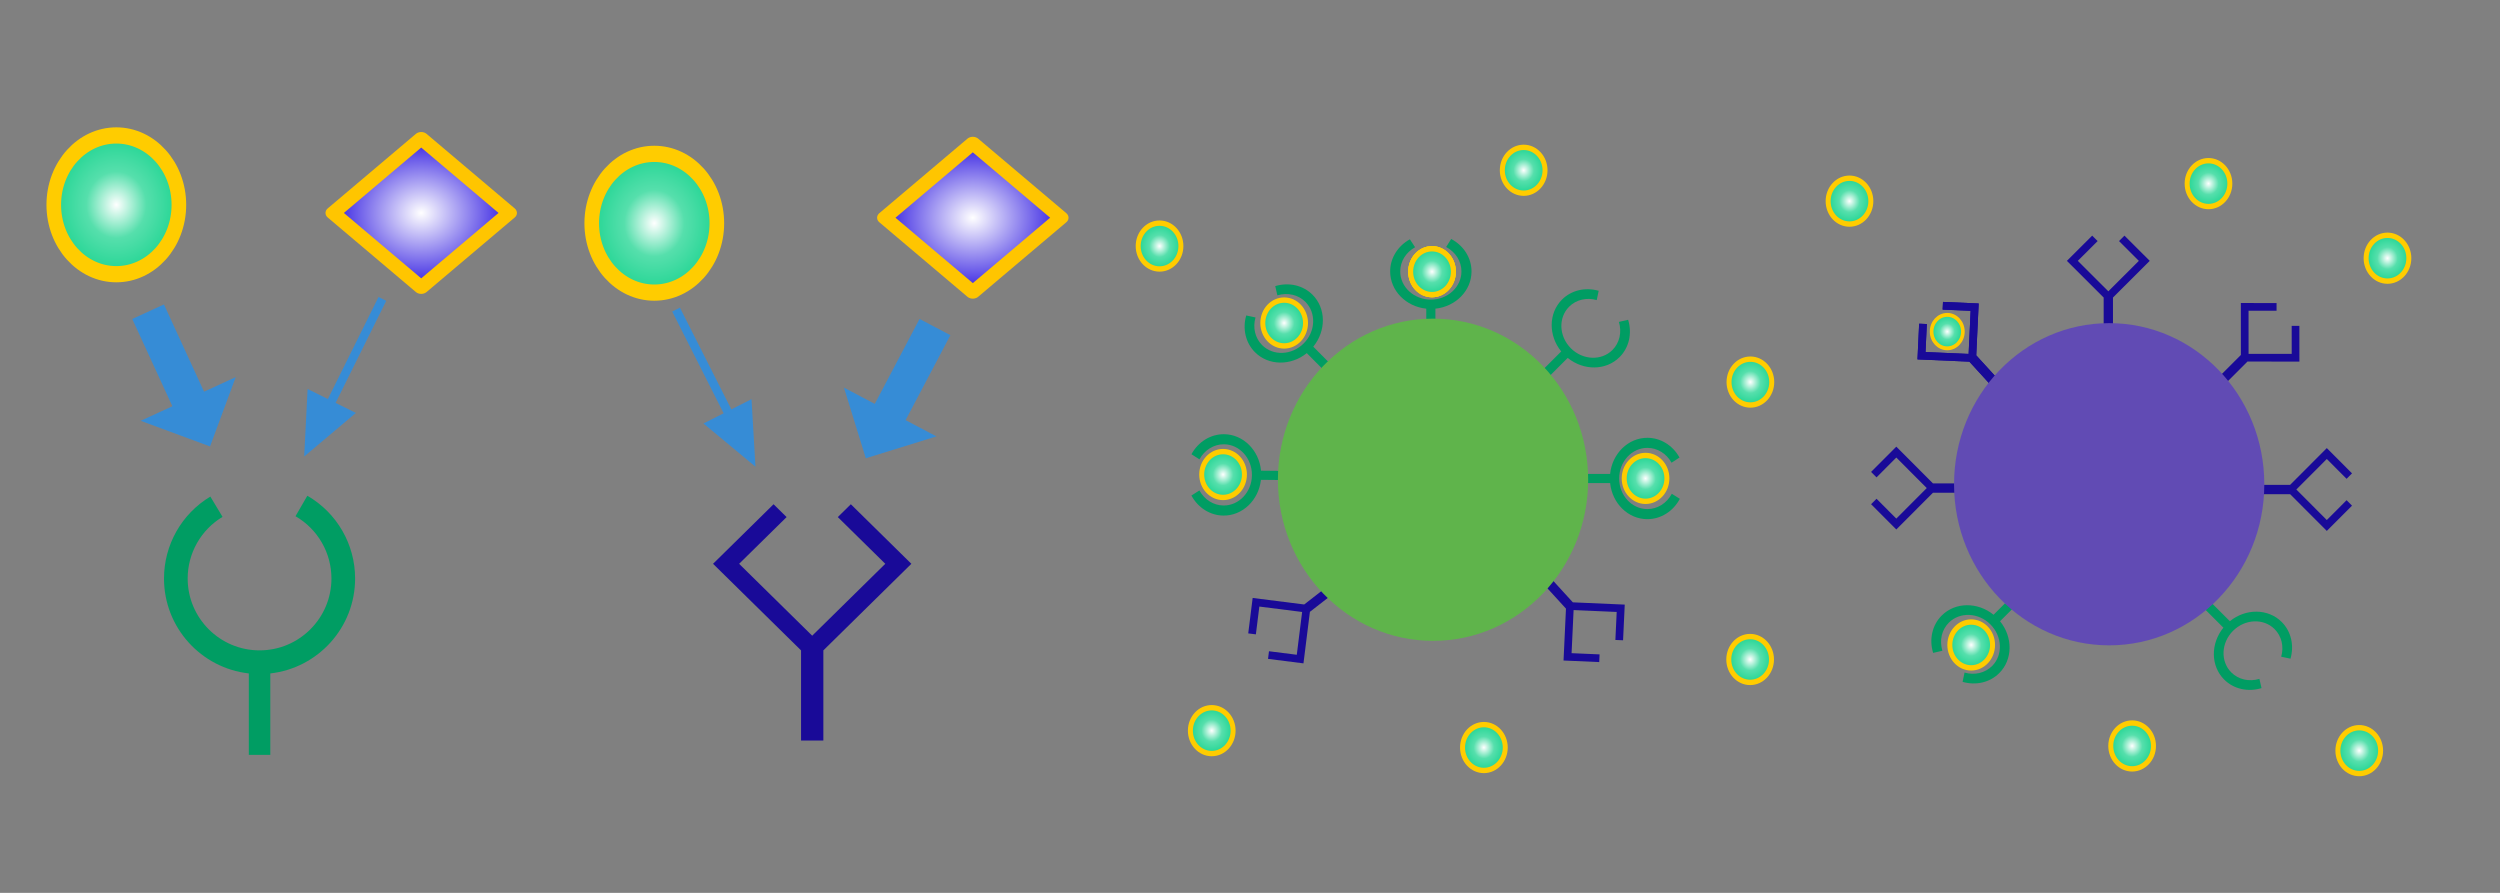 <?xml version="1.0" encoding="UTF-8" standalone="no"?>
<!DOCTYPE svg PUBLIC "-//W3C//DTD SVG 1.1//EN" "http://www.w3.org/Graphics/SVG/1.1/DTD/svg11.dtd">
<svg width="100%" height="100%" viewBox="0 0 4200 1500" version="1.1" xmlns="http://www.w3.org/2000/svg" xmlns:xlink="http://www.w3.org/1999/xlink" xml:space="preserve" xmlns:serif="http://www.serif.com/" style="fill-rule:evenodd;clip-rule:evenodd;stroke-linecap:round;stroke-linejoin:round;stroke-miterlimit:1.5;">
    <rect x="0" y="0" width="4200" height="1500" fill="#808080" stroke="none"/>
    <g transform="matrix(0.917,0,0,1.017,-50.736,-226.322)">
        <circle cx="268.444" cy="560.898" r="114.602" style="fill:url(#_Radial1);stroke:rgb(255,204,0);stroke-width:26.79px;"/>
    </g>
    <g transform="matrix(0.313,0,0,0.336,2321.78,267.979)">
        <circle cx="268.444" cy="560.898" r="114.602" style="fill:url(#_Radial2);stroke:rgb(255,204,0);stroke-width:26.79px;"/>
    </g>
    <g transform="matrix(0.313,0,0,0.336,2321.78,267.979)">
        <circle cx="268.444" cy="560.898" r="114.602" style="fill:url(#_Radial3);stroke:rgb(255,204,0);stroke-width:26.79px;"/>
    </g>
    <g transform="matrix(0.313,0,0,0.336,2321.78,267.979)">
        <circle cx="268.444" cy="560.898" r="114.602" style="fill:url(#_Radial4);stroke:rgb(255,204,0);stroke-width:26.79px;"/>
    </g>
    <g transform="matrix(0.313,0,0,0.336,2073.38,354.198)">
        <circle cx="268.444" cy="560.898" r="114.602" style="fill:url(#_Radial5);stroke:rgb(255,204,0);stroke-width:26.79px;"/>
    </g>
    <g transform="matrix(0.313,0,0,0.336,2475.74,97.594)">
        <circle cx="268.444" cy="560.898" r="114.602" style="fill:url(#_Radial6);stroke:rgb(255,204,0);stroke-width:26.79px;"/>
    </g>
    <g transform="matrix(0.313,0,0,0.336,1951.7,1039.03)">
        <circle cx="268.444" cy="560.898" r="114.602" style="fill:url(#_Radial7);stroke:rgb(255,204,0);stroke-width:26.79px;"/>
    </g>
    <g transform="matrix(0.313,0,0,0.336,3497.96,1064.74)">
        <circle cx="268.444" cy="560.898" r="114.602" style="fill:url(#_Radial8);stroke:rgb(255,204,0);stroke-width:26.79px;"/>
    </g>
    <g transform="matrix(0.313,0,0,0.336,2856.63,453.432)">
        <circle cx="268.444" cy="560.898" r="114.602" style="fill:url(#_Radial9);stroke:rgb(255,204,0);stroke-width:26.79px;"/>
    </g>
    <g transform="matrix(0.313,0,0,0.336,3626.23,120.023)">
        <circle cx="268.444" cy="560.898" r="114.602" style="fill:url(#_Radial10);stroke:rgb(255,204,0);stroke-width:26.79px;"/>
    </g>
    <g transform="matrix(0.313,0,0,0.336,2856.21,919.472)">
        <circle cx="268.444" cy="560.898" r="114.602" style="fill:url(#_Radial11);stroke:rgb(255,204,0);stroke-width:26.79px;"/>
    </g>
    <g transform="matrix(0.313,0,0,0.336,3926.94,245.318)">
        <circle cx="268.444" cy="560.898" r="114.602" style="fill:url(#_Radial12);stroke:rgb(255,204,0);stroke-width:26.79px;"/>
    </g>
    <g transform="matrix(0.313,0,0,0.336,2408.91,1067.4)">
        <circle cx="268.444" cy="560.898" r="114.602" style="fill:url(#_Radial13);stroke:rgb(255,204,0);stroke-width:26.79px;"/>
    </g>
    <g transform="matrix(0.313,0,0,0.336,3023.12,149.468)">
        <circle cx="268.444" cy="560.898" r="114.602" style="fill:url(#_Radial14);stroke:rgb(255,204,0);stroke-width:26.79px;"/>
    </g>
    <g transform="matrix(0.313,0,0,0.336,3879.52,1072.6)">
        <circle cx="268.444" cy="560.898" r="114.602" style="fill:url(#_Radial15);stroke:rgb(255,204,0);stroke-width:26.79px;"/>
    </g>
    <g transform="matrix(0.313,0,0,0.336,1864.01,224.915)">
        <circle cx="268.444" cy="560.898" r="114.602" style="fill:url(#_Radial16);stroke:rgb(255,204,0);stroke-width:26.79px;"/>
    </g>
    <g transform="matrix(0.313,0,0,0.336,1970.74,608.749)">
        <circle cx="268.444" cy="560.898" r="114.602" style="fill:url(#_Radial17);stroke:rgb(255,204,0);stroke-width:26.79px;"/>
    </g>
    <g transform="matrix(0.313,0,0,0.336,2680.5,615.246)">
        <circle cx="268.444" cy="560.898" r="114.602" style="fill:url(#_Radial18);stroke:rgb(255,204,0);stroke-width:26.79px;"/>
    </g>
    <g transform="matrix(0.917,0,0,1.017,853.045,-195.398)">
        <circle cx="268.444" cy="560.898" r="114.602" style="fill:url(#_Radial19);stroke:rgb(255,204,0);stroke-width:26.79px;"/>
    </g>
    <g transform="matrix(-0.507,-1.103,1.477,-0.679,-173.229,1128.29)">
        <path d="M174.439,409.25L174.439,445.288L102.094,391.23L174.439,337.173L174.439,373.211L307.33,373.211L307.33,409.25L174.439,409.25Z" style="fill:rgb(54,140,214);"/>
    </g>
    <g transform="matrix(0.566,-1.074,1.437,0.758,834.596,582.978)">
        <path d="M174.439,409.25L174.439,445.288L102.094,391.23L174.439,337.173L174.439,373.211L307.33,373.211L307.33,409.25L174.439,409.25Z" style="fill:rgb(54,140,214);"/>
    </g>
    <g transform="matrix(-0.65,-1.286,0.747,-0.378,1043.29,1063.24)">
        <path d="M174.439,399.88L174.439,445.288L102.094,391.23L174.439,337.173L174.439,382.581L307.33,382.581L307.33,399.88L174.439,399.88Z" style="fill:rgb(54,140,214);"/>
    </g>
    <g transform="matrix(0.64,-1.29,0.75,0.372,152.268,753.1)">
        <path d="M174.439,399.88L174.439,445.288L102.094,391.23L174.439,337.173L174.439,382.581L307.33,382.581L307.33,399.88L174.439,399.88Z" style="fill:rgb(54,140,214);"/>
    </g>
    <g transform="matrix(1.483,0,0,1.254,241.754,-298.298)">
        <path d="M314.15,423.37L413.949,523.169L314.15,622.969L214.351,523.169L314.15,423.37Z" style="fill:url(#_Radial20);stroke:rgb(255,197,0);stroke-width:17.25px;"/>
    </g>
    <g transform="matrix(1.483,0,0,1.254,1168.44,-290.28)">
        <path d="M314.15,423.37L413.949,523.169L314.15,622.969L214.351,523.169L314.15,423.37Z" style="fill:url(#_Radial21);stroke:rgb(255,197,0);stroke-width:17.25px;"/>
    </g>
    <g transform="matrix(2.174,0,0,2.139,910.376,84.396)">
        <path d="M200.27,471.366L132.263,403.36L179.029,356.593L189.105,366.669L152.415,403.36L208.888,459.833L265.362,403.36L228.671,366.669L238.747,356.593L285.513,403.36L217.507,471.366L217.507,542.19L200.27,542.19L200.27,471.366Z" style="fill:rgb(25,10,152);"/>
    </g>
    <g transform="matrix(-0.557,-0.717,0.716,-0.556,1974.69,1433.55)">
        <path d="M200.27,471.366L132.263,403.36L179.029,356.593L189.105,366.669L152.415,403.36L208.888,459.833L265.362,403.36L228.671,366.669L238.747,356.593L285.513,403.36L217.507,471.366L217.507,542.19L200.27,542.19L200.27,471.366Z" style="fill:rgb(25,10,152);"/>
    </g>
    <g transform="matrix(-0.671,0.613,-0.611,-0.669,3064.77,1204.5)">
        <path d="M200.27,471.366L132.263,403.36L179.029,356.593L189.105,366.669L152.415,403.36L208.888,459.833L265.362,403.36L228.671,366.669L238.747,356.593L285.513,403.36L217.507,471.366L217.507,542.19L200.27,542.19L200.27,471.366Z" style="fill:rgb(25,10,152);"/>
    </g>
    <g transform="matrix(2.095,0,0,2.095,-77.027,-117.275)">
        <path d="M236.291,596.012C198.051,591.723 168.284,559.244 168.284,519.867C168.284,492.969 182.388,468.04 205.445,454.187L215.22,470.455C197.874,480.877 187.264,499.631 187.264,519.867C187.264,551.682 213.094,577.513 244.909,577.513C276.725,577.513 302.555,551.682 302.555,519.867C302.555,499.272 291.568,480.242 273.732,469.945L283.222,453.508C306.93,467.196 321.534,492.492 321.534,519.867C321.534,559.244 291.768,591.723 253.528,596.012L253.528,661.305L236.291,661.305L236.291,596.012Z" style="fill:rgb(0,157,99);"/>
    </g>
    <g transform="matrix(0.892,0,0,0.822,2185.35,28.655)">
        <path d="M236.291,596.012C198.051,591.723 168.284,559.244 168.284,519.867C168.284,492.969 182.388,468.04 205.445,454.187L215.22,470.455C197.874,480.877 187.264,499.631 187.264,519.867C187.264,551.682 213.094,577.513 244.909,577.513C276.725,577.513 302.555,551.682 302.555,519.867C302.555,499.272 291.568,480.242 273.732,469.945L283.222,453.508C306.93,467.196 321.534,492.492 321.534,519.867C321.534,559.244 291.768,591.723 253.528,596.012L253.528,661.305L236.291,661.305L236.291,596.012Z" style="fill:rgb(0,157,99);"/>
    </g>
    <g transform="matrix(0.631,0.631,-0.581,0.581,2820.04,95.028)">
        <path d="M236.291,596.012C198.051,591.723 168.284,559.244 168.284,519.867C168.284,492.969 182.388,468.04 205.445,454.187L215.22,470.455C197.874,480.877 187.264,499.631 187.264,519.867C187.264,551.682 213.094,577.513 244.909,577.513C276.725,577.513 302.555,551.682 302.555,519.867C302.555,499.272 291.568,480.242 273.732,469.945L283.222,453.508C306.93,467.196 321.534,492.492 321.534,519.867C321.534,559.244 291.768,591.723 253.528,596.012L253.528,661.305L236.291,661.305L236.291,596.012Z" style="fill:rgb(0,157,99);"/>
    </g>
    <g transform="matrix(-0.631,0.631,-0.581,-0.581,4241.55,1240.81)">
        <path d="M236.291,596.012C198.051,591.723 168.284,559.244 168.284,519.867C168.284,492.969 182.388,468.04 205.445,454.187L215.22,470.455C197.874,480.877 187.264,499.631 187.264,519.867C187.264,551.682 213.094,577.513 244.909,577.513C276.725,577.513 302.555,551.682 302.555,519.867C302.555,499.272 291.568,480.242 273.732,469.945L283.222,453.508C306.93,467.196 321.534,492.492 321.534,519.867C321.534,559.244 291.768,591.723 253.528,596.012L253.528,661.305L236.291,661.305L236.291,596.012Z" style="fill:rgb(0,157,99);"/>
    </g>
    <g transform="matrix(0.632,-0.629,0.58,0.583,1700.39,394.412)">
        <path d="M236.291,596.012C198.051,591.723 168.284,559.244 168.284,519.867C168.284,492.969 182.388,468.04 205.445,454.187L215.22,470.455C197.874,480.877 187.264,499.631 187.264,519.867C187.264,551.682 213.094,577.513 244.909,577.513C276.725,577.513 302.555,551.682 302.555,519.867C302.555,499.272 291.568,480.242 273.732,469.945L283.222,453.508C306.93,467.196 321.534,492.492 321.534,519.867C321.534,559.244 291.768,591.723 253.528,596.012L253.528,661.305L236.291,661.305L236.291,596.012Z" style="fill:rgb(0,157,99);"/>
    </g>
    <g transform="matrix(0.008,-0.892,0.822,0.008,1626.58,1012.12)">
        <path d="M236.291,596.012C198.051,591.723 168.284,559.244 168.284,519.867C168.284,492.969 182.388,468.04 205.445,454.187L215.22,470.455C197.874,480.877 187.264,499.631 187.264,519.867C187.264,551.682 213.094,577.513 244.909,577.513C276.725,577.513 302.555,551.682 302.555,519.867C302.555,499.272 291.568,480.242 273.732,469.945L283.222,453.508C306.93,467.196 321.534,492.492 321.534,519.867C321.534,559.244 291.768,591.723 253.528,596.012L253.528,661.305L236.291,661.305L236.291,596.012Z" style="fill:rgb(0,157,99);"/>
    </g>
    <g transform="matrix(-0,0.892,-0.822,-0,3194.92,585.387)">
        <path d="M236.291,596.012C198.051,591.723 168.284,559.244 168.284,519.867C168.284,492.969 182.388,468.04 205.445,454.187L215.22,470.455C197.874,480.877 187.264,499.631 187.264,519.867C187.264,551.682 213.094,577.513 244.909,577.513C276.725,577.513 302.555,551.682 302.555,519.867C302.555,499.272 291.568,480.242 273.732,469.945L283.222,453.508C306.93,467.196 321.534,492.492 321.534,519.867C321.534,559.244 291.768,591.723 253.528,596.012L253.528,661.305L236.291,661.305L236.291,596.012Z" style="fill:rgb(0,157,99);"/>
    </g>
    <g transform="matrix(1.25,0,0,1.174,-790.176,-76.594)">
        <ellipse cx="2558.14" cy="751.769" rx="208.491" ry="230.542" style="fill:rgb(95,180,75);"/>
    </g>
    <g transform="matrix(-0.313,1.04083e-16,-1.17961e-16,-0.336,3395.63,1271.98)">
        <circle cx="268.444" cy="560.898" r="114.602" style="fill:url(#_Radial22);stroke:rgb(255,204,0);stroke-width:26.79px;"/>
    </g>
    <g transform="matrix(-0.229,7.6118e-17,-8.6344e-17,-0.245,3332.85,694.5)">
        <circle cx="268.444" cy="560.898" r="114.602" style="fill:url(#_Radial23);stroke:rgb(255,204,0);stroke-width:26.79px;"/>
    </g>
    <g transform="matrix(5.55112e-17,0.908,-0.906,1.11022e-16,4274.47,632.706)">
        <path d="M200.27,471.366L132.263,403.36L179.029,356.593L189.105,366.669L152.415,403.36L208.888,459.833L265.362,403.36L228.671,366.669L238.747,356.593L285.513,403.36L217.507,471.366L217.507,542.19L200.27,542.19L200.27,471.366Z" style="fill:rgb(25,10,152);"/>
    </g>
    <g transform="matrix(0.642,0.642,-0.641,0.641,3938.26,165.615)">
        <path d="M200.27,471.366L132.263,403.36L179.029,356.593L189.105,366.669L152.415,403.36L208.888,459.833L265.362,403.36L228.671,366.669L238.747,356.593L285.513,403.36L217.507,471.366L217.507,542.19L200.27,542.19L200.27,471.366Z" style="fill:rgb(25,10,152);"/>
    </g>
    <g transform="matrix(0.908,-3.1225e-17,9.71445e-17,0.906,3352.31,72.795)">
        <path d="M200.27,471.366L132.263,403.36L179.029,356.593L189.105,366.669L152.415,403.36L208.888,459.833L265.362,403.36L228.671,366.669L238.747,356.593L285.513,403.36L217.507,471.366L217.507,542.19L200.27,542.19L200.27,471.366Z" style="fill:rgb(25,10,152);"/>
    </g>
    <g transform="matrix(0.671,-0.613,0.611,0.669,2886.15,415.009)">
        <path d="M200.27,471.366L132.263,403.36L179.029,356.593L189.105,366.669L152.415,403.36L208.888,459.833L265.362,403.36L228.671,366.669L238.747,356.593L285.513,403.36L217.507,471.366L217.507,542.19L200.27,542.19L200.27,471.366Z" style="fill:rgb(25,10,152);"/>
    </g>
    <g transform="matrix(0.671,-0.613,0.611,0.669,2886.15,415.009)">
        <path d="M200.27,471.366L132.263,403.36L179.029,356.593L189.105,366.669L152.415,403.36L208.888,459.833L265.362,403.36L228.671,366.669L238.747,356.593L285.513,403.36L217.507,471.366L217.507,542.19L200.27,542.19L200.27,471.366Z" style="fill:rgb(25,10,152);"/>
    </g>
    <g transform="matrix(-3.72966e-17,-0.908,0.906,-3.67761e-16,2820.34,1009.62)">
        <path d="M200.27,471.366L132.263,403.36L179.029,356.593L189.105,366.669L152.415,403.36L208.888,459.833L265.362,403.36L228.671,366.669L238.747,356.593L285.513,403.36L217.507,471.366L217.507,542.19L200.27,542.19L200.27,471.366Z" style="fill:rgb(25,10,152);"/>
    </g>
    <g transform="matrix(-0.631,-0.631,0.581,-0.581,3162.89,1539.06)">
        <path d="M236.291,596.012C198.051,591.723 168.284,559.244 168.284,519.867C168.284,492.969 182.388,468.04 205.445,454.187L215.22,470.455C197.874,480.877 187.264,499.631 187.264,519.867C187.264,551.682 213.094,577.513 244.909,577.513C276.725,577.513 302.555,551.682 302.555,519.867C302.555,499.272 291.568,480.242 273.732,469.945L283.222,453.508C306.93,467.196 321.534,492.492 321.534,519.867C321.534,559.244 291.768,591.723 253.528,596.012L253.528,661.305L236.291,661.305L236.291,596.012Z" style="fill:rgb(0,157,99);"/>
    </g>
    <g transform="matrix(-1.25,3.88578e-16,-3.88578e-16,-1.174,6741.09,1696.11)">
        <ellipse cx="2558.14" cy="751.769" rx="208.491" ry="230.542" style="fill:rgb(97,75,180);"/>
    </g>
    <defs>
        <radialGradient id="_Radial1" cx="0" cy="0" r="1" gradientUnits="userSpaceOnUse" gradientTransform="matrix(114.602,0,0,114.602,268.444,560.898)"><stop offset="0" style="stop-color:white;stop-opacity:1"/><stop offset="0.48" style="stop-color:rgb(86,223,172);stop-opacity:1"/><stop offset="1" style="stop-color:rgb(34,213,147);stop-opacity:1"/></radialGradient>
        <radialGradient id="_Radial2" cx="0" cy="0" r="1" gradientUnits="userSpaceOnUse" gradientTransform="matrix(114.602,0,0,114.602,268.444,560.898)"><stop offset="0" style="stop-color:white;stop-opacity:1"/><stop offset="0.48" style="stop-color:rgb(86,223,172);stop-opacity:1"/><stop offset="1" style="stop-color:rgb(34,213,147);stop-opacity:1"/></radialGradient>
        <radialGradient id="_Radial3" cx="0" cy="0" r="1" gradientUnits="userSpaceOnUse" gradientTransform="matrix(114.602,0,0,114.602,268.444,560.898)"><stop offset="0" style="stop-color:white;stop-opacity:1"/><stop offset="0.48" style="stop-color:rgb(86,223,172);stop-opacity:1"/><stop offset="1" style="stop-color:rgb(34,213,147);stop-opacity:1"/></radialGradient>
        <radialGradient id="_Radial4" cx="0" cy="0" r="1" gradientUnits="userSpaceOnUse" gradientTransform="matrix(114.602,0,0,114.602,268.444,560.898)"><stop offset="0" style="stop-color:white;stop-opacity:1"/><stop offset="0.48" style="stop-color:rgb(86,223,172);stop-opacity:1"/><stop offset="1" style="stop-color:rgb(34,213,147);stop-opacity:1"/></radialGradient>
        <radialGradient id="_Radial5" cx="0" cy="0" r="1" gradientUnits="userSpaceOnUse" gradientTransform="matrix(114.602,0,0,114.602,268.444,560.898)"><stop offset="0" style="stop-color:white;stop-opacity:1"/><stop offset="0.48" style="stop-color:rgb(86,223,172);stop-opacity:1"/><stop offset="1" style="stop-color:rgb(34,213,147);stop-opacity:1"/></radialGradient>
        <radialGradient id="_Radial6" cx="0" cy="0" r="1" gradientUnits="userSpaceOnUse" gradientTransform="matrix(114.602,0,0,114.602,268.444,560.898)"><stop offset="0" style="stop-color:white;stop-opacity:1"/><stop offset="0.48" style="stop-color:rgb(86,223,172);stop-opacity:1"/><stop offset="1" style="stop-color:rgb(34,213,147);stop-opacity:1"/></radialGradient>
        <radialGradient id="_Radial7" cx="0" cy="0" r="1" gradientUnits="userSpaceOnUse" gradientTransform="matrix(114.602,0,0,114.602,268.444,560.898)"><stop offset="0" style="stop-color:white;stop-opacity:1"/><stop offset="0.48" style="stop-color:rgb(86,223,172);stop-opacity:1"/><stop offset="1" style="stop-color:rgb(34,213,147);stop-opacity:1"/></radialGradient>
        <radialGradient id="_Radial8" cx="0" cy="0" r="1" gradientUnits="userSpaceOnUse" gradientTransform="matrix(114.602,0,0,114.602,268.444,560.898)"><stop offset="0" style="stop-color:white;stop-opacity:1"/><stop offset="0.48" style="stop-color:rgb(86,223,172);stop-opacity:1"/><stop offset="1" style="stop-color:rgb(34,213,147);stop-opacity:1"/></radialGradient>
        <radialGradient id="_Radial9" cx="0" cy="0" r="1" gradientUnits="userSpaceOnUse" gradientTransform="matrix(114.602,0,0,114.602,268.444,560.898)"><stop offset="0" style="stop-color:white;stop-opacity:1"/><stop offset="0.48" style="stop-color:rgb(86,223,172);stop-opacity:1"/><stop offset="1" style="stop-color:rgb(34,213,147);stop-opacity:1"/></radialGradient>
        <radialGradient id="_Radial10" cx="0" cy="0" r="1" gradientUnits="userSpaceOnUse" gradientTransform="matrix(114.602,0,0,114.602,268.444,560.898)"><stop offset="0" style="stop-color:white;stop-opacity:1"/><stop offset="0.48" style="stop-color:rgb(86,223,172);stop-opacity:1"/><stop offset="1" style="stop-color:rgb(34,213,147);stop-opacity:1"/></radialGradient>
        <radialGradient id="_Radial11" cx="0" cy="0" r="1" gradientUnits="userSpaceOnUse" gradientTransform="matrix(114.602,0,0,114.602,268.444,560.898)"><stop offset="0" style="stop-color:white;stop-opacity:1"/><stop offset="0.48" style="stop-color:rgb(86,223,172);stop-opacity:1"/><stop offset="1" style="stop-color:rgb(34,213,147);stop-opacity:1"/></radialGradient>
        <radialGradient id="_Radial12" cx="0" cy="0" r="1" gradientUnits="userSpaceOnUse" gradientTransform="matrix(114.602,0,0,114.602,268.444,560.898)"><stop offset="0" style="stop-color:white;stop-opacity:1"/><stop offset="0.48" style="stop-color:rgb(86,223,172);stop-opacity:1"/><stop offset="1" style="stop-color:rgb(34,213,147);stop-opacity:1"/></radialGradient>
        <radialGradient id="_Radial13" cx="0" cy="0" r="1" gradientUnits="userSpaceOnUse" gradientTransform="matrix(114.602,0,0,114.602,268.444,560.898)"><stop offset="0" style="stop-color:white;stop-opacity:1"/><stop offset="0.48" style="stop-color:rgb(86,223,172);stop-opacity:1"/><stop offset="1" style="stop-color:rgb(34,213,147);stop-opacity:1"/></radialGradient>
        <radialGradient id="_Radial14" cx="0" cy="0" r="1" gradientUnits="userSpaceOnUse" gradientTransform="matrix(114.602,0,0,114.602,268.444,560.898)"><stop offset="0" style="stop-color:white;stop-opacity:1"/><stop offset="0.48" style="stop-color:rgb(86,223,172);stop-opacity:1"/><stop offset="1" style="stop-color:rgb(34,213,147);stop-opacity:1"/></radialGradient>
        <radialGradient id="_Radial15" cx="0" cy="0" r="1" gradientUnits="userSpaceOnUse" gradientTransform="matrix(114.602,0,0,114.602,268.444,560.898)"><stop offset="0" style="stop-color:white;stop-opacity:1"/><stop offset="0.48" style="stop-color:rgb(86,223,172);stop-opacity:1"/><stop offset="1" style="stop-color:rgb(34,213,147);stop-opacity:1"/></radialGradient>
        <radialGradient id="_Radial16" cx="0" cy="0" r="1" gradientUnits="userSpaceOnUse" gradientTransform="matrix(114.602,0,0,114.602,268.444,560.898)"><stop offset="0" style="stop-color:white;stop-opacity:1"/><stop offset="0.48" style="stop-color:rgb(86,223,172);stop-opacity:1"/><stop offset="1" style="stop-color:rgb(34,213,147);stop-opacity:1"/></radialGradient>
        <radialGradient id="_Radial17" cx="0" cy="0" r="1" gradientUnits="userSpaceOnUse" gradientTransform="matrix(114.602,0,0,114.602,268.444,560.898)"><stop offset="0" style="stop-color:white;stop-opacity:1"/><stop offset="0.48" style="stop-color:rgb(86,223,172);stop-opacity:1"/><stop offset="1" style="stop-color:rgb(34,213,147);stop-opacity:1"/></radialGradient>
        <radialGradient id="_Radial18" cx="0" cy="0" r="1" gradientUnits="userSpaceOnUse" gradientTransform="matrix(114.602,0,0,114.602,268.444,560.898)"><stop offset="0" style="stop-color:white;stop-opacity:1"/><stop offset="0.48" style="stop-color:rgb(86,223,172);stop-opacity:1"/><stop offset="1" style="stop-color:rgb(34,213,147);stop-opacity:1"/></radialGradient>
        <radialGradient id="_Radial19" cx="0" cy="0" r="1" gradientUnits="userSpaceOnUse" gradientTransform="matrix(114.602,0,0,114.602,268.444,560.898)"><stop offset="0" style="stop-color:white;stop-opacity:1"/><stop offset="0.48" style="stop-color:rgb(86,223,172);stop-opacity:1"/><stop offset="1" style="stop-color:rgb(34,213,147);stop-opacity:1"/></radialGradient>
        <radialGradient id="_Radial20" cx="0" cy="0" r="1" gradientUnits="userSpaceOnUse" gradientTransform="matrix(99.799,0,0,99.799,314.15,523.169)"><stop offset="0" style="stop-color:white;stop-opacity:1"/><stop offset="1" style="stop-color:rgb(51,30,225);stop-opacity:1"/></radialGradient>
        <radialGradient id="_Radial21" cx="0" cy="0" r="1" gradientUnits="userSpaceOnUse" gradientTransform="matrix(99.799,0,0,99.799,314.15,523.169)"><stop offset="0" style="stop-color:white;stop-opacity:1"/><stop offset="1" style="stop-color:rgb(51,30,225);stop-opacity:1"/></radialGradient>
        <radialGradient id="_Radial22" cx="0" cy="0" r="1" gradientUnits="userSpaceOnUse" gradientTransform="matrix(114.602,0,0,114.602,268.444,560.898)"><stop offset="0" style="stop-color:white;stop-opacity:1"/><stop offset="0.48" style="stop-color:rgb(86,223,172);stop-opacity:1"/><stop offset="1" style="stop-color:rgb(34,213,147);stop-opacity:1"/></radialGradient>
        <radialGradient id="_Radial23" cx="0" cy="0" r="1" gradientUnits="userSpaceOnUse" gradientTransform="matrix(114.602,0,0,114.602,268.444,560.898)"><stop offset="0" style="stop-color:white;stop-opacity:1"/><stop offset="0.48" style="stop-color:rgb(86,223,172);stop-opacity:1"/><stop offset="1" style="stop-color:rgb(34,213,147);stop-opacity:1"/></radialGradient>
    </defs>
</svg>
